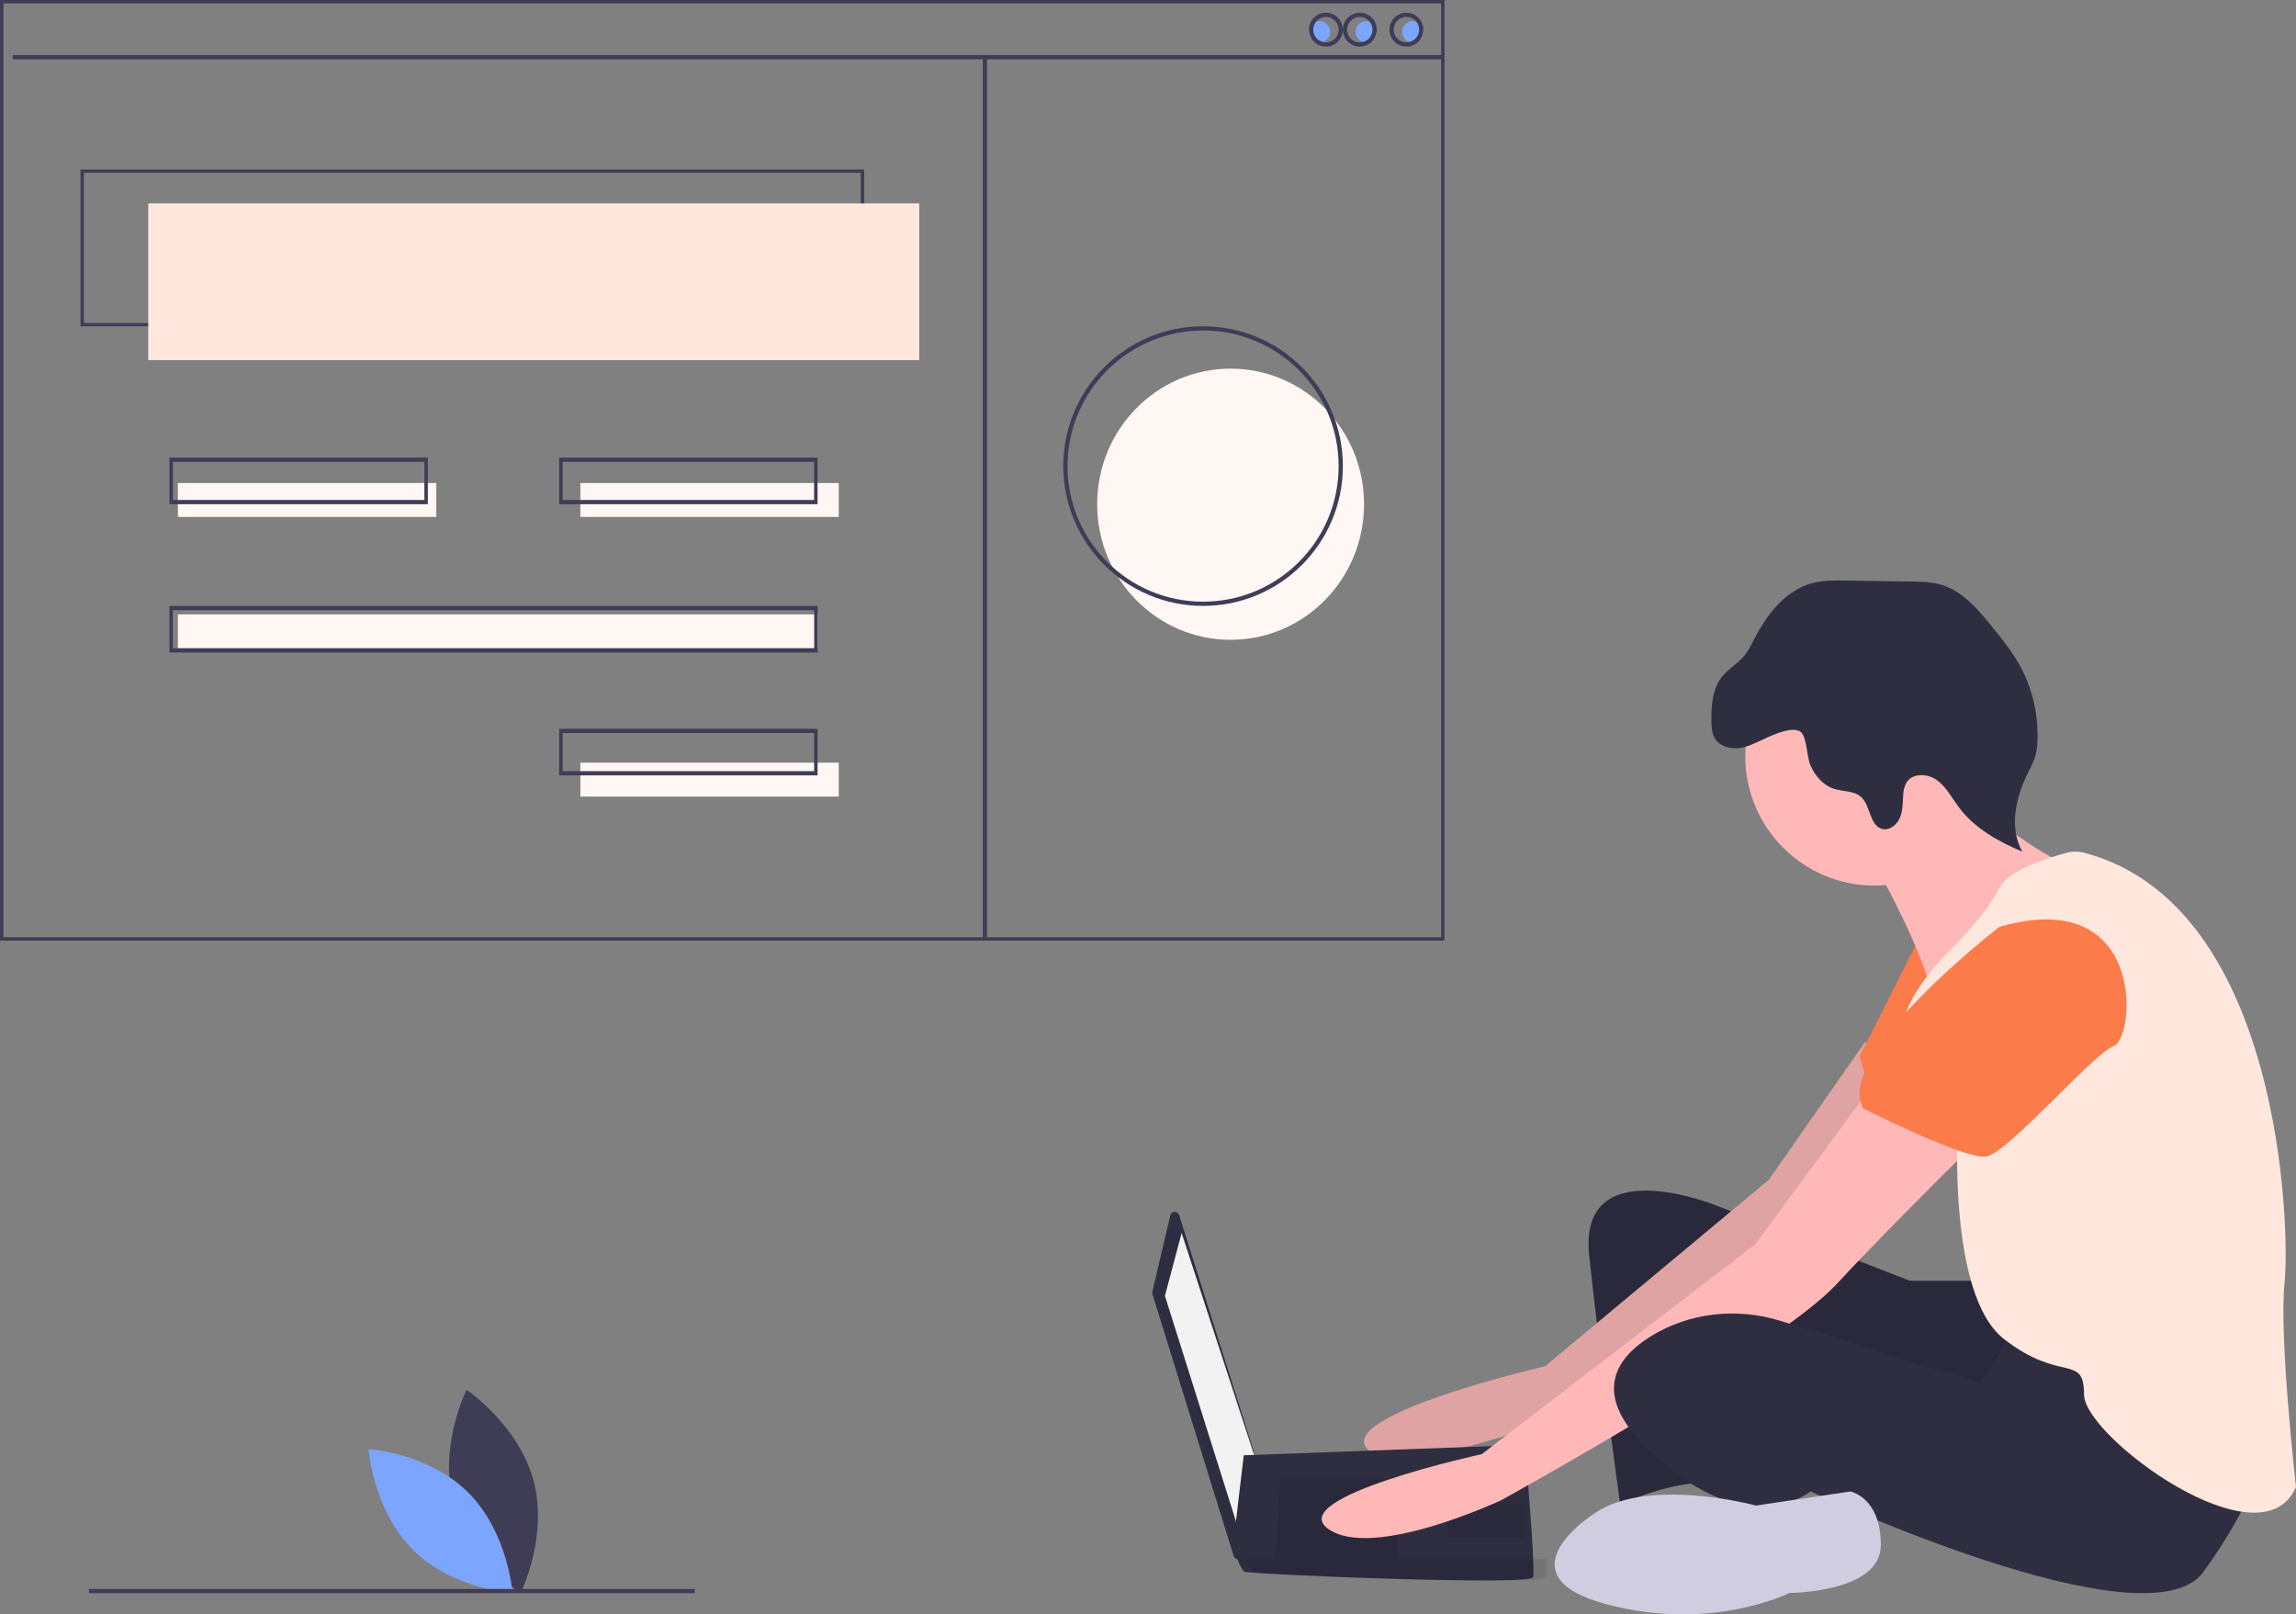 <svg xmlns="http://www.w3.org/2000/svg" width="542" height="381" viewBox="0 0 542 381">
    <rect x="0" y="0" width="542" height="381" fill="#808080" stroke="none"/>
    <g fill="none" fill-rule="evenodd">
        <g fill-rule="nonzero">
            <g>
                <g transform="translate(-717 -20) translate(0 124) matrix(-1 0 0 1 1259 -104)">
                    <path fill="#3F3D56" d="M434.97 354.462C431.455 367.717 419.134 376 419.134 376s-6.62-13.207-3.104-26.462C419.546 336.283 431.867 328 431.867 328s6.62 13.207 3.104 26.462z"/>
                    <path fill="#7CA5FF" d="M431.44 352.279C422.05 361.667 421 376 421 376s14.172-.89 23.56-10.279C453.95 356.333 455 342 455 342s-14.172.89-23.56 10.279z"/>
                    <path fill="#2F2E41" d="M72.594 302.265h18.585l45.798-17.798s32.524-13.184 29.869 11.865c-2.655 25.05-7.301 58.668-7.301 58.668s-14.603-6.592-22.568-4.614c-7.965 1.977-2.655-40.21-2.655-40.21s-65.047 30.981-71.02 27.026c-5.975-3.955-7.302-31.64-7.302-31.64l16.594-3.297z"/>
                    <path fill="#000" d="M72.594 302.265h18.585l45.798-17.798s32.524-13.184 29.869 11.865c-2.655 25.05-7.301 58.668-7.301 58.668s-14.603-6.592-22.568-4.614c-7.965 1.977-2.655-40.21-2.655-40.21s-65.047 30.981-71.02 27.026c-5.975-3.955-7.302-31.64-7.302-31.64l16.594-3.297z" opacity=".1"/>
                    <path fill="#DB9999" d="M101.79 246l22.652 32.447 52.813 43.986s48.801 11.33 42.116 19.328c-6.685 7.997-47.464-7.998-47.464-7.998s-60.835-43.986-62.84-47.318C107.06 283.112 85 251.789 85 251.789L101.79 246z"/>
                    <path fill="#FFF" d="M101.79 246l22.652 32.447 52.813 43.986s48.801 11.33 42.116 19.328c-6.685 7.997-47.464-7.998-47.464-7.998s-60.835-43.986-62.84-47.318C107.06 283.112 85 251.789 85 251.789L101.79 246z" opacity=".1"/>
                    <path fill="#FC7B4A" d="M88.2 220l14.8 29.273s-3.364 14.296-8.745 15.657C88.873 266.292 66 247.23 66 247.23L88.2 220z"/>
                    <path fill="#FC7B4A" d="M88.2 220l14.8 29.273s-3.364 14.296-8.745 15.657C88.873 266.292 66 247.23 66 247.23L88.2 220z" opacity=".1"/>
                    <path fill="#2F2E41" d="M265.743 286.858l4.226 17.977c.047.2.04.41-.02.607l-19.171 61.777c-.157.504-.633.827-1.144.776-.51-.052-.917-.465-.975-.991l-2.652-24.066c-.018-.16-.002-.322.047-.475l17.596-55.688c.15-.477.59-.794 1.077-.774.487.02.902.37 1.016.857z"/>
                    <path fill="#F2F2F2" d="M263.063 291L267 305.832 249.937 360 246 343.234z"/>
                    <path fill="#2F2E41" d="M180.104 372.255c.65 2.038 67.644-.68 68.294-1.359.567-.85 1.047-1.762 1.431-2.718.612-1.359 1.171-2.718 1.171-2.718l-2.602-22-66.343-2.46s-1.658 18.644-1.996 27.178c-.085 2.154-.085 3.67.045 4.077z"/>
                    <path fill="#000" d="M239.711 349L241 368 212 368 212 349zM200.806 355.035L201 355 200.083 363 182 363 182 355.035zM177.106 372.228c.661 2.113 68.778-.705 69.44-1.41.576-.882 1.063-1.827 1.454-2.818h-70.94c-.086 2.234-.086 3.805.046 4.228z" opacity=".1"/>
                    <circle cx="99.5" cy="178.5" r="30.5" fill="#FFB8B8"/>
                    <path fill="#FFB8B8" d="M98 206.595s-9.854 17.839-11.825 27.445c-1.97 9.605-29.562-19.212-29.562-19.212L53 204.88s25.949-12.694 23.978-22.985c-1.97-10.292 21.022 24.7 21.022 24.7zM100.627 257l27.015 36.648 64.571 49.543s46.782 10.18 36.24 17.646c-10.543 7.465-40.852-6.787-40.852-6.787s-65.23-35.97-79.067-50.9C94.697 288.219 69 263.108 69 263.108L100.627 257z"/>
                    <path fill="#2F2E41" d="M66.564 314.074l7.897 12.42 47.125-14.729c10.34-3.231 21.68-2.042 30.85 3.698 8.226 5.147 13.49 13.318 1.646 25.41-23.69 24.186-39.482 11.113-39.482 11.113S34.98 389.245 21.82 370.942C8.658 352.64 8 343.49 8 343.49s50.668-31.376 58.564-29.415z"/>
                    <path fill="#D0CDE1" d="M166.751 357.986s20.953 13.968-3.929 20.619c-24.88 6.651-43.215-2.66-43.215-2.66S98 375.944 98 364.636C98 353.33 105.202 352 105.202 352l22.263 3.326s26.845-7.317 39.286 2.66z"/>
                    <path fill="#2F2E41" d="M125.253 174.257c2.04.933 4.064 2.037 6.282 2.308 2.219.27 4.745-.524 5.795-2.547.567-1.092.631-2.377.658-3.615.08-3.752-.184-7.81-2.503-10.713-1.475-1.848-3.629-3.013-5.156-4.817-1.094-1.292-1.822-2.858-2.607-4.368-2.97-5.722-7.367-11.221-13.479-12.871-2.552-.689-5.23-.655-7.868-.617l-15.391.223c-2.49.036-5.02.078-7.404.817-4.954 1.536-8.561 5.81-11.865 9.896-2.471 3.058-4.95 6.146-6.804 9.633-2.66 5.087-4.004 10.789-3.906 16.56-.02 1.48.166 2.957.553 4.383.454 1.308 1.015 2.573 1.68 3.783 2.886 5.815 4.6 13.079 1.349 18.688 5.647-2.366 11.233-5.468 14.958-10.422 1.666-2.217 2.973-4.811 5.194-6.438 2.22-1.626 5.839-1.767 7.264.62.49.965.742 2.039.734 3.127.104 1.792.101 3.653.842 5.28.74 1.625 2.505 2.938 4.19 2.45 2.9-.837 2.622-5.404 4.856-7.478 1.697-1.575 4.314-1.274 6.494-1.99 2.54-.832 4.445-3.09 5.531-5.587.826-1.9.814-6.868 2.375-7.896 1.959-1.29 6.413.76 8.228 1.59z"/>
                    <path fill="#FFE7DE" d="M49.983 201.264c1.368-.356 2.81-.352 4.176.01 4.34 1.135 14.07 4.14 16.156 8.71 2.704 5.927 12.17 15.146 12.17 15.146S95.33 237.64 92.624 246.2c-2.703 8.56-12.845 18.438-12.845 18.438S82.484 305.465 68.962 316c-13.522 10.536-18.93 3.293-18.93 13.17 0 9.877-41.919 40.826-50.032 21.73 0 0 4.057-35.558 2.704-48.07-1.332-12.33.619-89.263 47.279-101.566z"/>
                    <path fill="#FC7B4A" d="M70.007 218.758s39.21 30.12 32.14 42.837c0 0-23.784 12.047-28.926 11.378-5.142-.67-25.069-24.095-30.211-26.103-5.143-2.008-7.714-38.152 26.997-28.112z"/>
                    <ellipse cx="251.5" cy="119" fill="#FFF7F4" rx="31.5" ry="32"/>
                    <path fill="#3F3D56" d="M523 77H338V40h185v37zm-184.185-.779h183.37V40.779h-183.37V76.22z"/>
                    <path fill="#FFE7DE" d="M325 48H507V85H325z"/>
                    <circle cx="208.5" cy="7.5" r="2.5" fill="#7CA5FF"/>
                    <circle cx="219.5" cy="7.5" r="2.5" fill="#7CA5FF"/>
                    <circle cx="230.5" cy="7.5" r="2.5" fill="#7CA5FF"/>
                    <path fill="#3F3D56" d="M542 222H201V0h341v222zm-340.19-.81h339.38V.81H201.81v220.38z"/>
                    <path fill="#3F3D56" d="M201 13H539V14H201zM210 11c-2.21 0-4-1.79-4-4s1.79-4 4-4 4 1.79 4 4c-.003 2.208-1.792 3.997-4 4zm0-7c-1.657 0-3 1.343-3 3s1.343 3 3 3 3-1.343 3-3c-.002-1.656-1.344-2.998-3-3zM221 11c-2.21 0-4-1.79-4-4s1.79-4 4-4 4 1.79 4 4c-.003 2.208-1.792 3.997-4 4zm0-7c-1.657 0-3 1.343-3 3s1.343 3 3 3 3-1.343 3-3c-.002-1.656-1.344-2.998-3-3zM229 11c-2.21 0-4-1.79-4-4s1.79-4 4-4 4 1.79 4 4c-.003 2.208-1.792 3.997-4 4zm0-7c-1.213 0-2.307.73-2.772 1.852-.464 1.121-.207 2.411.65 3.27.859.857 2.149 1.114 3.27.65C231.269 9.307 232 8.213 232 7c-.002-1.656-1.344-2.998-3-3z"/>
                    <path fill="#3F3D56" d="M309 13H310V222H309z"/>
                    <path fill="#FFF7F4" d="M344 114H405V122H344zM439 114H500V122H439z"/>
                    <path fill="#3F3D56" d="M410 119h-61v-11h61v11zm-60.181-1h59.362v-9H349.82v9z"/>
                    <path fill="#FFF7F4" d="M344 180H405V188H344z"/>
                    <path fill="#3F3D56" d="M410 183h-61v-11h61v11zm-60.181-1h59.362v-9H349.82v9z"/>
                    <path fill="#FFF7F4" d="M349 145H500V153H349z"/>
                    <path fill="#3F3D56" d="M502 154H349v-11h153v11zm-152.195-1h151.39v-9h-151.39v9zM502 119h-61v-11h61v11zm-60.181-1h59.362v-9H441.82v9zM258 143c-18.225 0-33-14.775-33-33s14.775-33 33-33 33 14.775 33 33c-.02 18.217-14.783 32.98-33 33zm0-65c-17.673 0-32 14.327-32 32 0 17.673 14.327 32 32 32 17.673 0 32-14.327 32-32-.02-17.665-14.335-31.98-32-32zM378 375H521V376H378z"/>
                </g>
            </g>
        </g>
    </g>
</svg>

